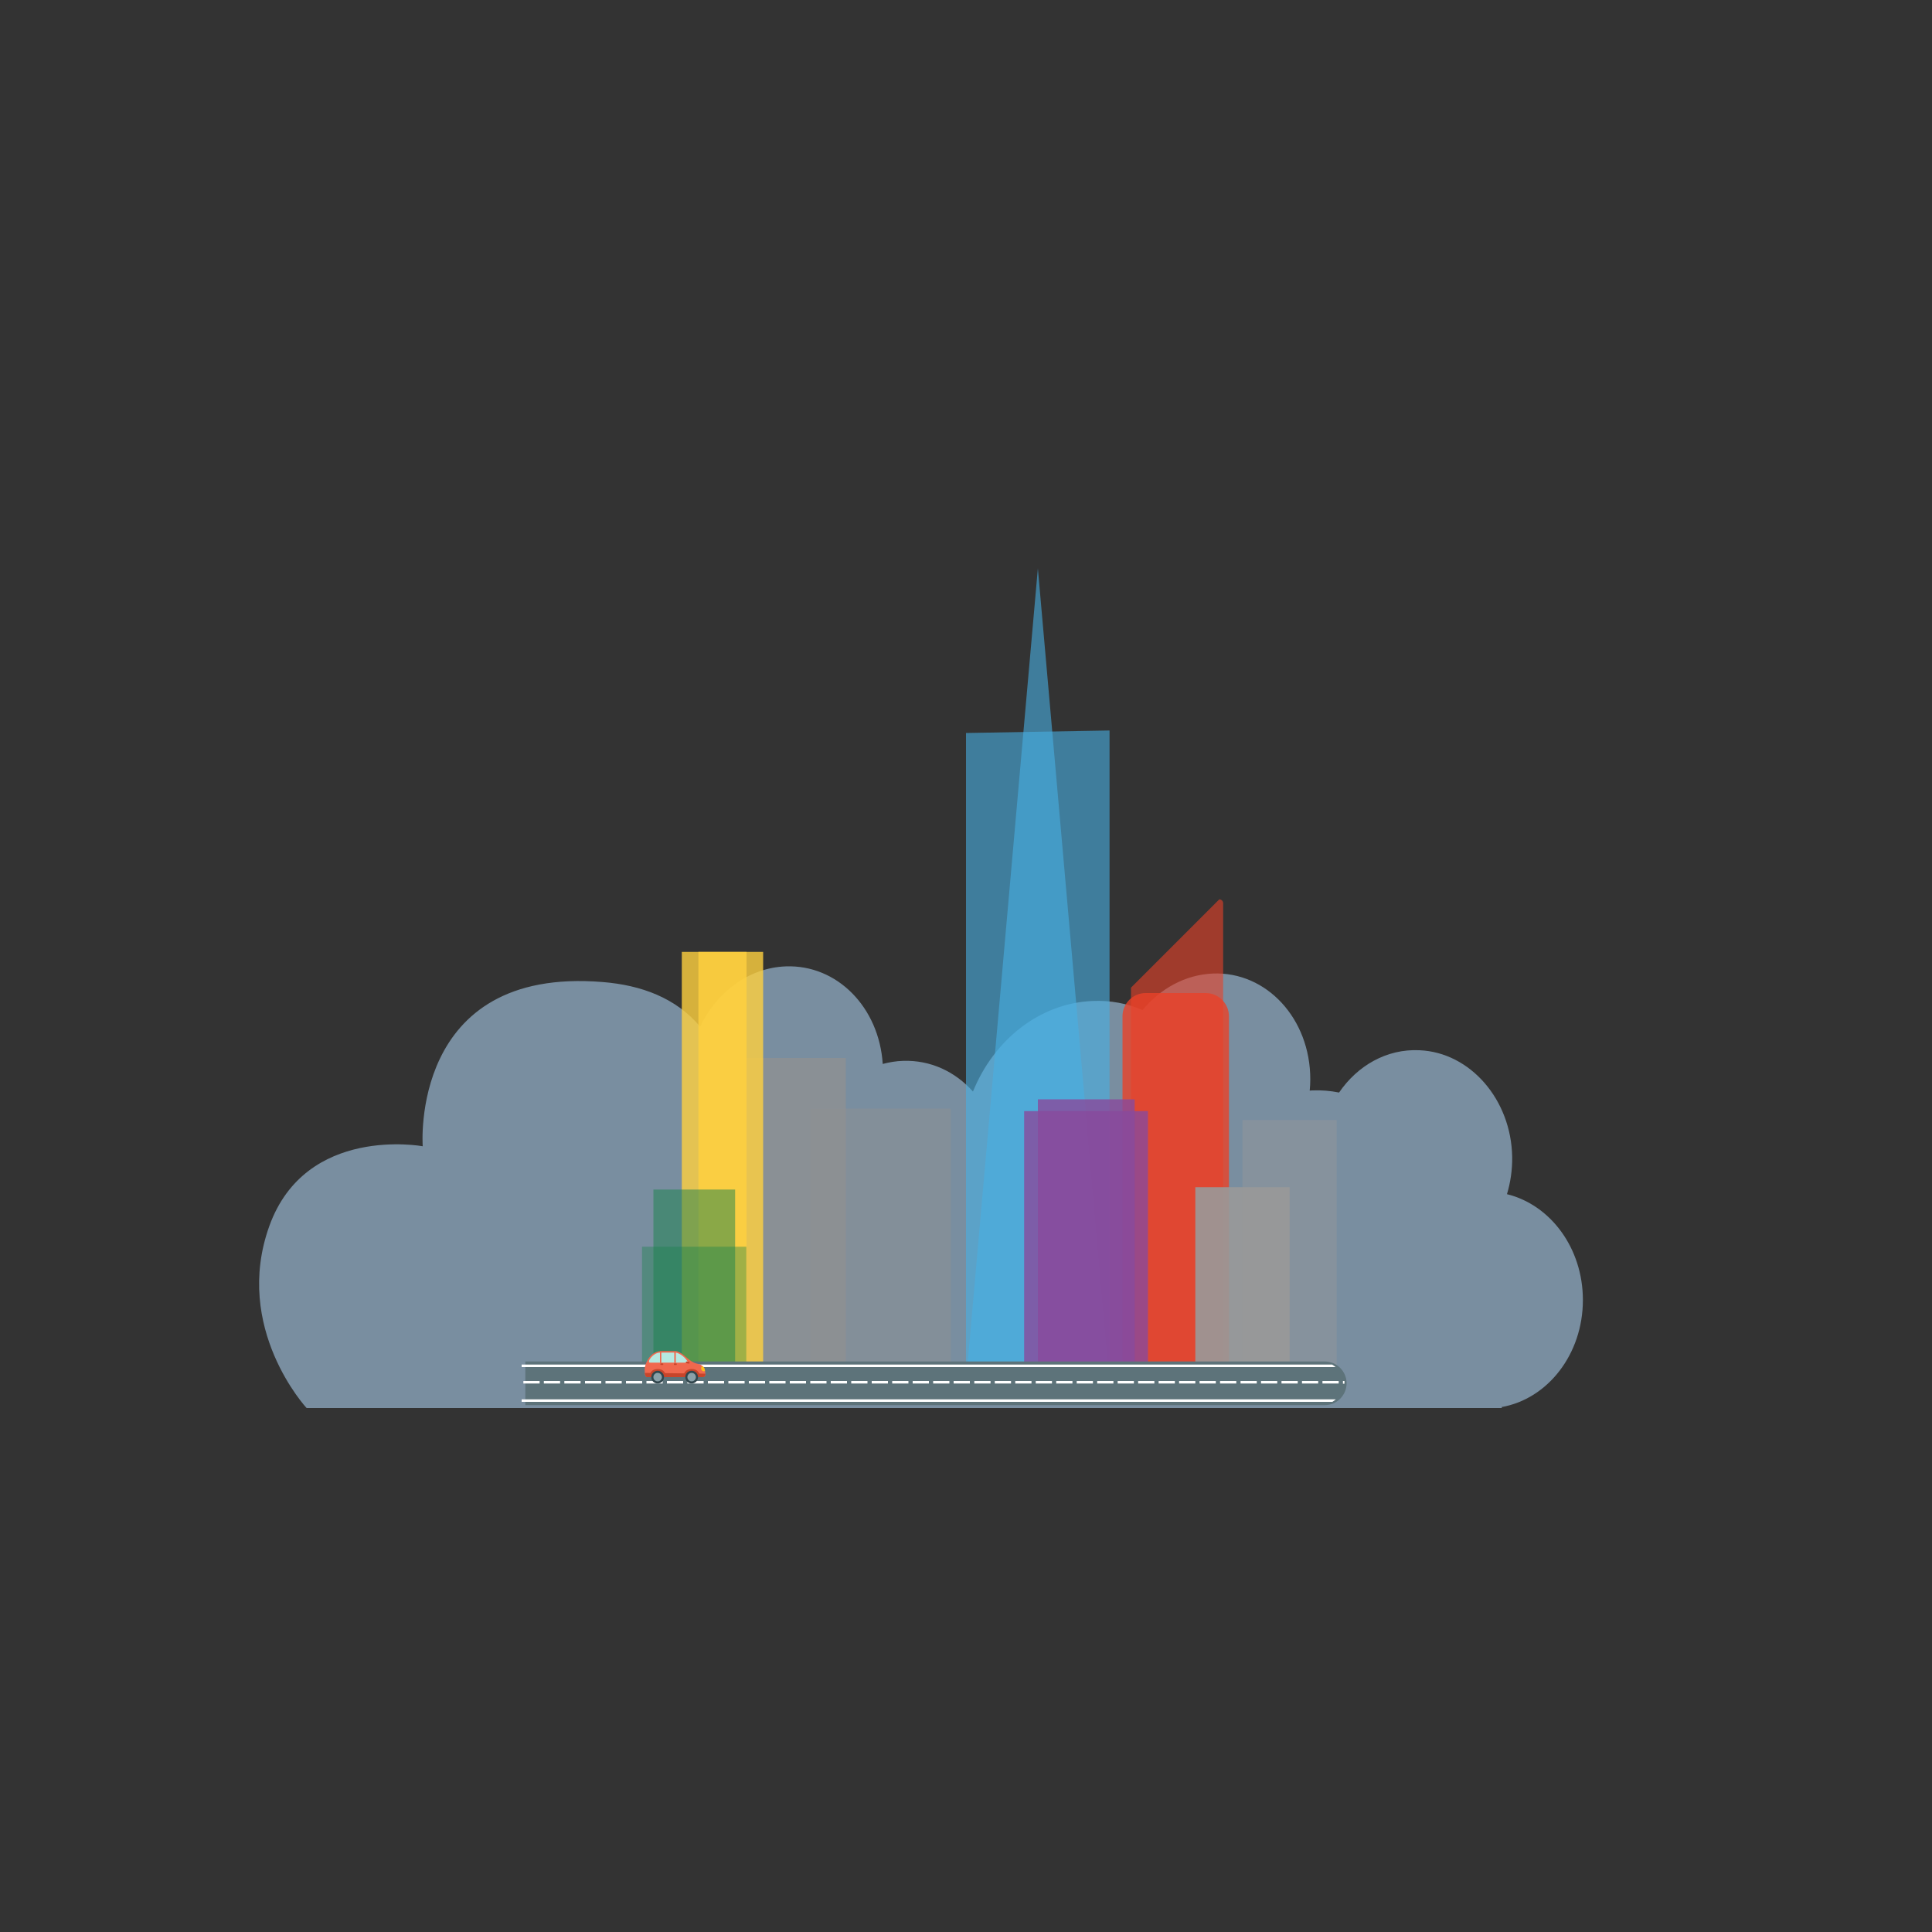 <?xml version="1.0" encoding="utf-8"?>
<!-- Generator: Adobe Illustrator 19.2.0, SVG Export Plug-In . SVG Version: 6.00 Build 0)  -->
<svg version="1.1" id="Layer_1" xmlns="http://www.w3.org/2000/svg" xmlns:xlink="http://www.w3.org/1999/xlink" x="0px" y="0px"
	 viewBox="0 0 1000 1000" style="enable-background:new 0 0 1000 1000;" xml:space="preserve">
<rect x="0" y="0" width="1000" height="1000" fill="#333333" stroke="none"/>
<style type="text/css">
	.st0{opacity:0.6;fill-rule:evenodd;clip-rule:evenodd;fill:#A8CCE9;}
	.st1{fill-rule:evenodd;clip-rule:evenodd;fill:none;}
	.st2{opacity:0.8;fill:#E94229;}
	.st3{opacity:0.6;fill:#E94229;}
	.st4{opacity:0.6;fill:#49AFE3;}
	.st5{opacity:0.8;fill:#884A9C;}
	.st6{opacity:0.8;fill:#8F9192;}
	.st7{opacity:0.8;fill:#FFD03F;}
	.st8{opacity:0.5;fill:#8F9192;}
	.st9{opacity:0.4;fill:#1B824D;}
	.st10{opacity:0.5;fill:#1B824D;}
	.st11{opacity:0.9;fill:#999999;}
	.st12{opacity:0.4;fill:#999999;}
	.st13{fill-rule:evenodd;clip-rule:evenodd;fill:#5D737A;}
	.st14{fill-rule:evenodd;clip-rule:evenodd;fill:#FFFFFF;}
	.st15{fill-rule:evenodd;clip-rule:evenodd;fill:#F0684E;}
	.st16{fill-rule:evenodd;clip-rule:evenodd;fill:#C7452B;}
	.st17{fill-rule:evenodd;clip-rule:evenodd;fill:#31464D;}
	.st18{fill-rule:evenodd;clip-rule:evenodd;fill:#8AA1A9;}
	.st19{fill-rule:evenodd;clip-rule:evenodd;fill:#B5E9E1;}
	.st20{fill-rule:evenodd;clip-rule:evenodd;fill:#FBC017;}
</style>
<path class="st0" d="M777.4,728.8h-8.1h0l-610.6,0c0,0-38.3-41.3-19.3-94.2c18.9-52.5,79.4-41.3,79.4-41.3l0,0c0,0-7-93.2,93.1-85
	c20,1.6,38,8.2,50.5,23.1c8.5-17.9,25.2-30.5,44.3-31.2c26.6-1,48.3,21.2,50.2,50.5c3.4-0.9,6.9-1.5,10.5-1.6
	c14.2-0.5,27.1,5.6,36.2,15.9c10.8-26.7,34.5-45.8,62-46.9c9.1-0.4,17.9,1.3,25.8,4.7c9.2-11.1,22.1-18.3,36.4-18.9
	c27.8-1.1,50.4,23.4,50.4,54.7c0,2-0.1,3.9-0.3,5.9c0.4,0,0.9-0.1,1.3-0.1c4.8-0.2,9.4,0.2,13.9,1.1c9.5-13.9,24.6-22.7,41.6-21.9
	c26.3,1.1,47.5,25.6,48,55.2c0.1,6.8-0.9,13.3-2.7,19.3c22.5,5.5,39.3,27.9,39.3,54.8c0,28-18.2,51.2-42.1,55.4L777.4,728.8z"/>
<rect x="159.2" y="306.6" class="st1" width="650.4" height="414.7"/>
<g>
	<path class="st2" d="M593,514h31.1c6.6,0,12,5.4,12,12v177c0,6.6-5.4,12-12,12H593c-6.6,0-12-5.4-12-12V526
		C581,519.4,586.4,514,593,514z"/>
	<path class="st3" d="M631.1,715.1h-43.7c-1.1,0-2-0.9-2-2V511.2c17.8-17.8,27.9-27.9,45.7-45.7h0c1.1,0,2,0.9,2,2v245.6
		C633.1,714.2,632.2,715.1,631.1,715.1z"/>
	<g>
		<polygon class="st4" points="574.3,715.1 500,715.1 500,379.4 574.3,378.1 		"/>
		<polygon class="st4" points="574.3,715.1 538.8,715.1 500,715.1 537.2,294.2 		"/>
	</g>
	<rect x="537.2" y="569" class="st5" width="50.1" height="146"/>
	<rect x="530.1" y="575.1" class="st5" width="64.1" height="139.9"/>
	<rect x="377.5" y="547.6" class="st6" width="60.3" height="167.4"/>
	<rect x="352.9" y="492.7" class="st7" width="33.5" height="222.5"/>
	<rect x="361.5" y="492.7" class="st7" width="33.5" height="222.5"/>
	<rect x="419.5" y="573.8" class="st8" width="72.6" height="141.2"/>
	<rect x="332.3" y="645.3" class="st9" width="54" height="69.8"/>
	<rect x="338.2" y="615.7" class="st10" width="42.3" height="99.4"/>
	<rect x="618.7" y="614.5" class="st11" width="48.8" height="100.5"/>
	<rect x="643.1" y="579.7" class="st12" width="48.8" height="135.3"/>
</g>
<path class="st13" d="M271.9,704.7h413.8c6.2,0,11.3,5.1,11.3,11.3v0c0,6.2-5.1,11.3-11.3,11.3H271.9V704.7z"/>
<g>
	<rect x="270.9" y="714.8" class="st14" width="8.4" height="1.3"/>
	<rect x="281.5" y="714.8" class="st14" width="8.4" height="1.3"/>
	<rect x="292.1" y="714.8" class="st14" width="8.4" height="1.3"/>
	<rect x="302.8" y="714.8" class="st14" width="8.4" height="1.3"/>
	<rect x="313.4" y="714.8" class="st14" width="8.4" height="1.3"/>
	<rect x="324" y="714.8" class="st14" width="8.4" height="1.3"/>
	<rect x="334.6" y="714.8" class="st14" width="8.4" height="1.3"/>
	<rect x="345.2" y="714.8" class="st14" width="8.4" height="1.3"/>
	<rect x="355.8" y="714.8" class="st14" width="8.4" height="1.3"/>
	<rect x="366.4" y="714.8" class="st14" width="8.4" height="1.3"/>
	<rect x="377" y="714.8" class="st14" width="8.4" height="1.3"/>
	<rect x="387.6" y="714.8" class="st14" width="8.4" height="1.3"/>
	<rect x="398.2" y="714.8" class="st14" width="8.4" height="1.3"/>
	<rect x="408.8" y="714.8" class="st14" width="8.4" height="1.3"/>
	<rect x="419.4" y="714.8" class="st14" width="8.4" height="1.3"/>
	<rect x="430" y="714.8" class="st14" width="8.4" height="1.3"/>
	<rect x="440.6" y="714.8" class="st14" width="8.4" height="1.3"/>
	<rect x="451.2" y="714.8" class="st14" width="8.4" height="1.3"/>
	<rect x="461.8" y="714.8" class="st14" width="8.4" height="1.3"/>
	<rect x="472.4" y="714.8" class="st14" width="8.4" height="1.3"/>
	<rect x="483" y="714.8" class="st14" width="8.4" height="1.3"/>
	<rect x="493.6" y="714.8" class="st14" width="8.4" height="1.3"/>
	<rect x="504.3" y="714.8" class="st14" width="8.4" height="1.3"/>
	<rect x="514.9" y="714.8" class="st14" width="8.4" height="1.3"/>
	<rect x="525.5" y="714.8" class="st14" width="8.4" height="1.3"/>
	<rect x="536.1" y="714.8" class="st14" width="8.4" height="1.3"/>
	<rect x="546.7" y="714.8" class="st14" width="8.4" height="1.3"/>
	<rect x="557.3" y="714.8" class="st14" width="8.4" height="1.3"/>
	<rect x="567.9" y="714.8" class="st14" width="8.4" height="1.3"/>
	<rect x="578.5" y="714.8" class="st14" width="8.4" height="1.3"/>
	<rect x="589.1" y="714.8" class="st14" width="8.4" height="1.3"/>
	<rect x="599.7" y="714.8" class="st14" width="8.4" height="1.3"/>
	<rect x="610.3" y="714.8" class="st14" width="8.4" height="1.3"/>
	<rect x="620.9" y="714.8" class="st14" width="8.4" height="1.3"/>
	<rect x="631.5" y="714.8" class="st14" width="8.4" height="1.3"/>
	<rect x="642.1" y="714.8" class="st14" width="8.4" height="1.3"/>
	<rect x="652.7" y="714.8" class="st14" width="8.4" height="1.3"/>
	<rect x="663.3" y="714.8" class="st14" width="8.4" height="1.3"/>
	<rect x="673.9" y="714.8" class="st14" width="8.4" height="1.3"/>
	<rect x="684.5" y="714.8" class="st14" width="8.4" height="1.3"/>
	<path class="st14" d="M695.1,714.8h0.8c0,0.2,0,0.4,0,0.7v0c0,0.2,0,0.5,0,0.7h-0.8V714.8z"/>
</g>
<g>
	<path class="st14" d="M270,706.3h419.5c0.6,0.4,1.3,0.8,1.8,1.3H270V706.3z"/>
	<path class="st14" d="M270,724.3h421.4c-0.6,0.5-1.2,1-1.8,1.3H270V724.3z"/>
</g>
<g>
	<path class="st15" d="M342.6,699.3h6.8c2.9,0,5.8,3.6,8.5,5.3c1.9,1.2,2.9,1.2,3.9,1.5c1.5,0.4,2.3,1.3,2.7,2
		c0.4,0.7,0.6,2.5,0.6,3.3c0,1-0.6,1.3-1.3,1.3l-29,0c-0.6,0-0.9-0.8-1-1.4c-0.1-1-0.2-2.8,0-3.7C334.5,704.4,337,699.3,342.6,699.3
		z"/>
	<path class="st16" d="M365.1,711.4c0-0.1,0-0.2,0-0.4l-31.3-0.4c0,0.3,0,0.6,0.1,0.8c0.1,0.6,0.4,1.4,1,1.4l29,0
		C364.4,712.8,365.1,712.4,365.1,711.4z"/>
	<path class="st16" d="M336.2,712.8c0-3,1.9-4.2,4.2-4.2c2.3,0,4.2,1.2,4.2,4.2L336.2,712.8z"/>
	<circle class="st17" cx="340.4" cy="712.8" r="3.3"/>
	<circle class="st18" cx="340.4" cy="712.8" r="2.2"/>
	<path class="st16" d="M353.8,712.8c0-3,1.9-4.2,4.2-4.2c2.3,0,4.2,1.2,4.2,4.2L353.8,712.8z"/>
	<circle class="st17" cx="358" cy="712.8" r="3.3"/>
	<circle class="st18" cx="358" cy="712.8" r="2.2"/>
	<path class="st19" d="M349.8,700.1c0,0,4,0.7,6.4,5.2l-6.4,0V700.1z"/>
	<rect x="342.3" y="700.1" class="st19" width="6.7" height="5.2"/>
	<path class="st19" d="M341.6,700.1v5.2c0,0-3.2,0-5.1,0C334.5,705.3,337.8,700.2,341.6,700.1z"/>
	<path class="st16" d="M350.3,706.2c0,0.1-0.1,0.3-0.3,0.3l-0.9,0c-0.1,0-0.3-0.1-0.3-0.3V706c0-0.1,0.1-0.3,0.3-0.3l0.9,0
		c0.1,0,0.3,0.1,0.3,0.3V706.2z"/>
	<path class="st16" d="M343.3,706.2c0,0.1-0.1,0.3-0.3,0.3l-0.9,0c-0.1,0-0.3-0.1-0.3-0.3V706c0-0.1,0.1-0.3,0.3-0.3l0.9,0
		c0.1,0,0.3,0.1,0.3,0.3L343.3,706.2z"/>
	<path class="st16" d="M356.9,705.5c0,0.2-0.2,0.3-0.4,0.3l-1.2-0.2c-0.2,0-0.3-0.2-0.3-0.4l0-0.2c0-0.2,0.2-0.3,0.4-0.3l1.2,0.2
		c0.2,0,0.3,0.2,0.3,0.4L356.9,705.5z"/>
	<path class="st20" d="M363.6,707c-0.4,0.3-0.7,0.7-0.7,1.3c0,0.8,0.6,1.5,1.4,1.5c0.2,0,0.4-0.1,0.6-0.2c-0.1-0.6-0.2-1.2-0.4-1.5
		C364.3,707.8,364,707.4,363.6,707z"/>
</g>
</svg>
